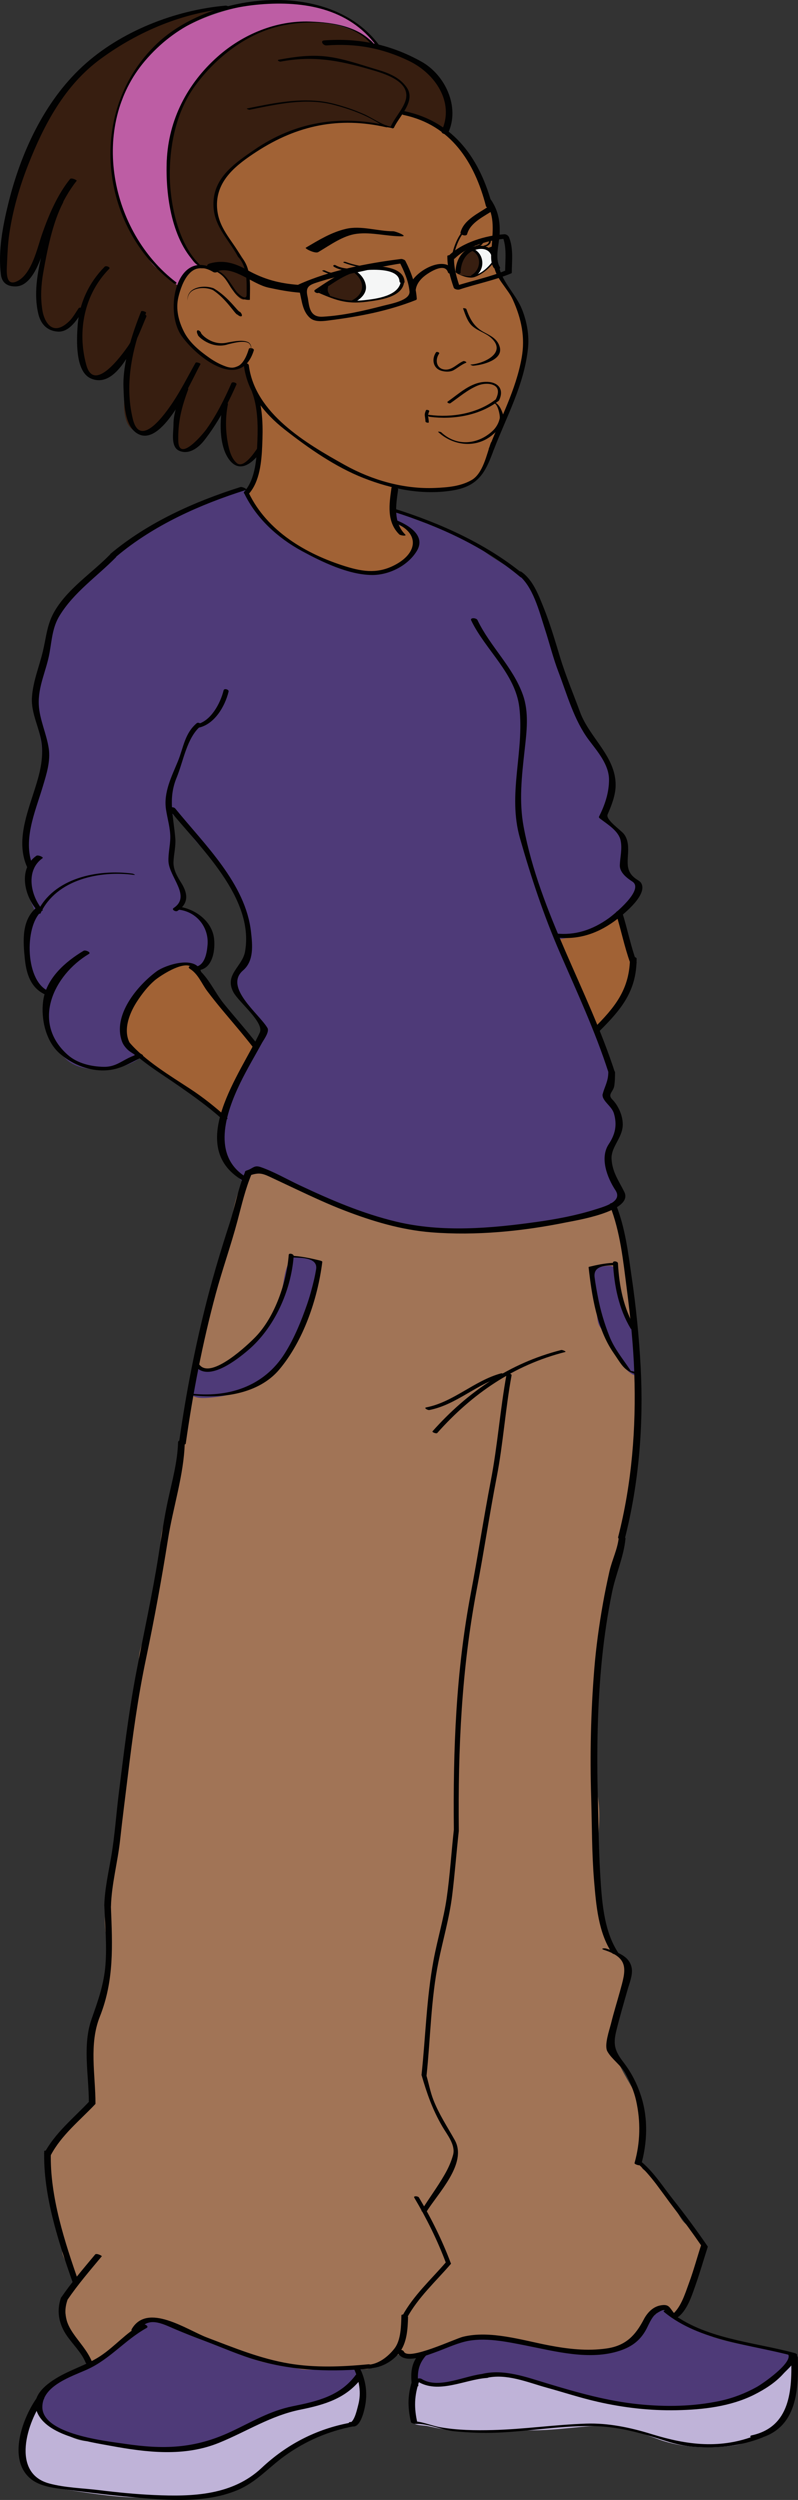 <svg version="1.1" xmlns="http://www.w3.org/2000/svg" xmlns:xlink="http://www.w3.org/1999/xlink" width="51.875" height="162.511" viewBox="0,0,51.875,162.511"><rect x="0" y="0" width="51.875" height="162.511" fill="#333333" stroke="none"/><g transform="translate(-201.55,-115.216)"><g data-paper-data="{&quot;isPaintingLayer&quot;:true}" fill-rule="nonzero" stroke="none" stroke-width="0.95" stroke-linecap="butt" stroke-linejoin="miter" stroke-miterlimit="10" stroke-dasharray="" stroke-dashoffset="0" style="mix-blend-mode: normal"><path d="M228.769,122.945c0.442,0.143 1.216,0.444 1.535,0.768c0.423,0.429 0.896,0.872 1.309,1.329c0.556,0.615 0.747,1.258 1.077,1.994c0.297,0.662 0.845,1.501 0.983,2.204c0.271,1.364 -0.263,2.998 0.444,4.235c0.343,0.6 0.728,0.986 1.035,1.616c0.209,0.431 0.263,0.869 0.424,1.312c0.151,0.411 0.112,0.749 0.117,1.201c0.009,0.874 -0.096,1.594 -0.412,2.4c-0.355,0.904 -0.527,1.703 -1.069,2.535c-0.366,0.563 -0.366,1.298 -0.584,1.929c-0.132,0.377 -0.347,0.734 -0.597,1.024c-0.126,0.143 -0.17,0.448 -0.266,0.624c-0.079,0.147 -0.209,0.139 -0.297,0.257c-0.494,0.672 -1.832,0.717 -2.565,0.78c-0.553,0.048 -1.013,-0.116 -1.571,-0.13c-0.398,-0.011 -0.698,-0.079 -1.049,-0.163c-0.147,0.506 -0.353,1.276 -0.22,1.828c0.137,0.566 0.777,0.752 1.164,1.107c0.289,0.266 0.449,0.422 0.371,0.814c-0.035,0.18 -0.101,0.554 -0.167,0.721c-0.218,0.546 -1.025,0.848 -1.528,1.032c-1.949,0.713 -3.585,-0.292 -5.349,-1.111c-1.627,-0.755 -2.985,-1.935 -3.748,-3.587c-0.199,-0.426 -0.151,-0.395 0.018,-0.841c0.115,-0.3 0.238,-0.626 0.343,-0.946c0.272,-0.833 0.285,-1.569 0.244,-2.43c-0.041,-0.866 0.025,-1.838 -0.343,-2.609c-0.338,-0.702 -0.415,-1.258 -0.637,-2.034c-0.363,0.262 -0.543,0.595 -1.066,0.551c-0.395,-0.033 -0.927,-0.403 -1.246,-0.651c-0.404,-0.316 -0.726,-0.641 -1.098,-1.011c-0.452,-0.453 -0.763,-0.548 -0.851,-1.193c-0.089,-0.636 -0.251,-1.501 -0.079,-2.122c0.097,-0.339 0.218,-0.632 0.291,-0.99c0.094,-0.453 0.231,-0.502 0.683,-0.639c0.683,-0.206 1.458,-0.069 1.978,0.396c0.29,0.257 0.407,0.7 0.678,0.976c0.317,0.324 0.403,0.589 0.959,0.497c-0.023,-0.395 0.122,-0.793 0.05,-1.197c-0.064,-0.35 -0.277,-0.713 -0.386,-1.056c-0.168,-0.52 -0.523,-0.745 -0.807,-1.193c-0.224,-0.353 -0.439,-0.506 -0.617,-0.863c-0.223,-0.444 -0.241,-0.98 -0.396,-1.465c-0.122,-0.375 -0.051,-0.688 0.053,-1.065c0.231,-0.833 0.916,-1.386 1.627,-1.995c0.185,-0.268 0.484,-0.354 0.764,-0.568c1.358,-1.041 2.784,-1.671 4.495,-1.929c1.464,-0.221 3.206,-0.246 4.633,0.291c0.16,-0.283 0.245,-0.954 0.52,-1.006c0.235,-0.045 0.974,0.316 1.192,0.372" fill="#a16235"/><path d="M218.077,183.063c-0.184,0.192 -0.188,0.585 -0.267,0.842c-0.118,0.379 -0.122,0.68 -0.387,1.017c-0.18,0.23 -0.455,0.412 -0.577,0.689c-0.085,0.196 -0.039,0.436 -0.134,0.637c-0.144,0.305 -0.503,0.508 -0.522,0.856c-0.014,0.237 0.16,0.567 -0.208,0.645c-0.218,0.048 -0.366,-0.179 -0.497,-0.32c-0.498,-0.535 -1.468,-1.13 -2.056,-1.581c-0.73,-0.563 -1.067,-0.803 -1.762,-1.308c-0.272,-0.198 -0.53,-0.424 -0.805,-0.614c-0.319,-0.22 -0.653,-0.39 -0.973,-0.603c-0.05,-0.148 -0.187,-0.299 -0.241,-0.465c-0.093,-0.276 -0.064,-0.606 -0.033,-0.894c0.024,-0.252 0.15,-0.344 0.247,-0.567c0.101,-0.22 0.112,-0.473 0.218,-0.699c0.25,-0.536 0.318,-1.03 0.787,-1.459c0.482,-0.439 0.942,-0.78 1.532,-1.065c0.556,-0.268 1.092,-0.444 1.655,-0.107c0.258,0.154 0.459,0.467 0.64,0.705c0.205,0.27 0.409,0.525 0.585,0.813c0.34,0.557 0.771,0.93 1.168,1.453c0.221,0.289 0.485,0.618 0.739,0.878c0.302,0.308 0.701,0.766 0.846,1.166c-0.008,-0.035 -0.032,-0.045 -0.049,-0.062" fill="#a16235"/><path d="M241.799,174.798c-0.015,0.124 0.017,0.239 0.028,0.357c0.04,0.37 0.184,0.588 0.302,0.924c0.05,0.143 0.028,0.329 0.079,0.476c0.056,0.159 0.171,0.271 0.242,0.419c0.264,0.542 0.227,1.164 0.057,1.726c-0.162,0.544 -0.505,1.044 -0.728,1.579c-0.134,0.317 -0.175,0.486 -0.419,0.745c-0.162,0.172 -0.275,0.378 -0.431,0.558c-0.119,0.14 -0.277,0.287 -0.437,0.371c-0.336,0.176 -0.356,-0.01 -0.469,-0.333c-0.188,-0.543 -0.428,-1.154 -0.698,-1.67c-0.341,-0.647 -0.615,-1.325 -0.888,-2.017c-0.13,-0.327 -0.294,-0.656 -0.358,-0.99c-0.046,-0.238 -0.284,-0.569 -0.234,-0.8c0.606,-0.031 1.182,0.025 1.755,-0.191c0.353,-0.133 0.645,-0.33 0.957,-0.529c0.323,-0.205 0.846,-0.635 1.216,-0.685" fill="#a16235"/><path d="M230.476,123.712c-0.531,-0.253 -1.051,-0.561 -1.755,-0.88c-0.396,-0.181 -0.969,-0.434 -1.242,-0.032c-0.162,0.24 -0.317,0.424 -0.42,0.686c-0.566,-0.083 -1.195,-0.202 -1.764,-0.277c-0.615,-0.081 -1.615,-0.078 -2.185,-0.015c-1.681,0.184 -3.01,0.747 -4.49,1.602c-0.658,0.379 -1.206,0.668 -1.714,1.212c-0.436,0.466 -0.929,0.862 -1.2,1.445c-0.481,1.04 0.014,2.279 0.65,3.209c0.648,0.947 1.598,1.821 1.346,3.074c-0.027,0.139 -0.083,0.808 -0.162,0.889c-0.201,0.203 -0.514,-0.114 -0.655,-0.275c-0.33,-0.376 -0.507,-0.906 -0.914,-1.236c-0.193,-0.157 -0.546,-0.386 -0.777,-0.468c-0.278,-0.097 -0.467,0.103 -0.692,-0.037c-0.415,-0.258 -1.083,-1.267 -1.246,-1.675c-0.248,-0.614 -0.312,-1.155 -0.473,-1.805c-0.151,-0.611 -0.274,-1.177 -0.343,-1.821c-0.074,-0.712 -0.097,-1.254 0,-1.995c0.043,-0.319 0.107,-0.821 0.185,-1.133c0.084,-0.332 0.155,-0.602 0.256,-0.914c0.218,-0.674 0.568,-1.498 0.969,-2.076c0.365,-0.525 0.83,-1.16 1.272,-1.61c0.274,-0.28 0.505,-0.454 0.813,-0.693c0.246,-0.192 0.54,-0.397 0.791,-0.581c0.497,-0.366 1.056,-0.774 1.718,-1.021c1.456,-0.541 2.947,-0.754 4.49,-0.523c0.622,0.093 1.276,0.298 1.868,0.57c0.333,0.151 0.508,0.333 0.771,0.565c0.315,0.278 0.662,0.255 1.007,0.471c-0.018,-0.02 0.271,0.107 0.255,0.085c-0.016,-0.014 0.7,0.018 0.218,0.081c0.662,0.06 0.854,0.3 1.414,0.618c0.588,0.335 1.142,0.714 1.538,1.284c0.325,0.466 0.409,0.99 0.576,1.525c0.097,0.316 0.113,0.477 0.085,0.817c-0.016,0.176 0.006,0.333 -0.046,0.506c-0.036,0.12 -0.237,0.391 -0.109,0.312M216.226,115.819c-0.817,0.301 -1.667,0.609 -2.439,1.043c-0.796,0.446 -1.799,1.063 -2.409,1.751c-0.973,1.098 -1.495,2.036 -2.033,3.382c-0.307,0.767 -0.544,1.446 -0.544,2.292c0,0.717 0.053,1.381 0.124,2.088c0.143,1.463 0.528,2.717 1.285,4.003c0.178,0.301 0.291,0.734 0.486,1.023c0.267,0.397 0.61,0.642 0.929,1.008c0.462,0.531 1.544,0.912 1.475,1.598c-0.071,0.68 -0.13,1.423 -0.013,2.086c0.052,0.292 0.18,0.639 0.332,0.887c0.137,0.223 0.538,0.461 0.486,0.699c0.552,0.473 1.045,0.841 1.66,1.197c0.755,0.438 1.191,0.333 1.982,-0.144c-0.11,0.829 0.516,1.991 0.676,2.744c0.147,0.691 0.33,1.553 0.223,2.275c-0.094,0.637 -0.399,1.526 -1.102,1.718c-1.266,0.347 -1.043,-2.725 -1.213,-3.616c-0.429,0.406 -0.809,0.874 -1.16,1.362c-0.365,0.51 -0.825,1.309 -1.594,1.261c-0.65,-0.039 -0.412,-0.614 -0.489,-1.126c-0.107,-0.718 0.009,-1.362 0.287,-2.031c-0.329,0.301 -0.664,0.619 -0.957,0.947c-0.241,0.268 -0.249,0.584 -0.497,0.835c-0.599,0.602 -1.646,0.278 -1.929,-0.459c-0.274,-0.709 -0.162,-1.521 -0.097,-2.211c0.073,-0.78 0.309,-1.608 0.101,-2.363c-0.277,0.159 -0.486,0.721 -0.684,0.979c-0.216,0.283 -0.318,0.32 -0.647,0.499c-0.571,0.311 -0.75,0.467 -1.225,0.069c-0.802,-0.672 -0.791,-3.308 -0.313,-4.261c-0.234,0.449 -1.01,1.156 -1.513,1.238c-0.624,0.103 -1.162,-0.55 -1.327,-1.084c-0.193,-0.627 -0.014,-1.282 0.078,-1.888c0.095,-0.632 0,-1.3 0.06,-1.945c-0.533,0.474 -1.016,2.578 -2.105,2.007c-0.525,-0.275 -0.461,-1.195 -0.353,-1.681c0.14,-0.641 0.176,-1.048 0.153,-1.697c-0.08,-2.092 1.062,-3.872 1.995,-5.723c0.703,-1.396 1.399,-3.024 2.419,-4.222c0.529,-0.624 1.326,-1.07 1.962,-1.587c0.728,-0.597 1.47,-1.064 2.331,-1.458c0.876,-0.399 1.82,-0.788 2.754,-1.024c0.473,-0.12 1.097,-0.352 1.573,-0.439c0.404,-0.076 0.874,0.115 1.231,-0.028" fill="#371e10"/><path d="M224.606,269.144c0.192,0.002 0.37,-0.048 0.421,0.151c0.069,0.263 -0.318,0.485 -0.475,0.61c-0.213,0.17 -0.297,0.401 -0.49,0.588c-0.629,0.617 -1.392,0.797 -2.252,0.964c-1.056,0.203 -2.073,0.435 -3.045,0.889c-0.752,0.353 -1.474,0.763 -2.231,1.11c-0.792,0.36 -1.726,0.663 -2.582,0.813c-1.064,0.187 -2.032,0.108 -3.095,0.036c-1.081,-0.071 -2.462,-0.203 -3.533,-0.394c-0.941,-0.17 -1.059,-0.424 -1.762,-0.75c-0.589,-0.272 -1.421,-0.585 -1.457,-1.338c-0.014,-0.242 -0.023,-0.208 0.002,-0.441c0.035,-0.302 0.38,-0.756 0.627,-0.99c0.25,-0.236 0.639,-0.296 0.933,-0.459c0.217,-0.116 0.408,-0.233 0.647,-0.358c0.691,-0.363 1.474,-0.514 2.027,-1.074c0.498,-0.506 0.813,-1.069 1.367,-1.493c0.281,-0.212 0.619,-0.294 0.906,-0.487c0.264,-0.176 0.373,-0.373 0.701,-0.415c0.609,-0.081 1.152,0.117 1.718,0.302c0.693,0.227 1.411,0.468 2.073,0.755c0.732,0.318 1.435,0.7 2.197,0.928c0.815,0.241 1.609,0.515 2.417,0.759c1.645,0.49 3.33,0.02 5,0.263c-0.029,0.002 -0.056,0.002 -0.084,0.002" fill="#4e3a78"/><path d="M244.689,265.226c0.175,0.151 0.115,0.266 0.327,0.363c0.31,0.142 0.51,0.427 0.83,0.552c0.637,0.244 1.209,0.675 1.854,0.92c1.454,0.554 3.468,0.766 4.746,1.069c0.551,0.13 0.908,0.642 -0.444,1.536c-0.416,0.273 -0.581,0.527 -0.999,0.824c-0.498,0.354 -1.131,0.503 -1.693,0.746c-0.483,0.205 -1.25,0.193 -1.743,0.357c-0.678,0.221 -1.409,0.127 -2.117,0.16c-0.771,0.038 -1.693,0.044 -2.469,-0.086c-0.594,-0.101 -1.324,-0.217 -1.929,-0.285c-0.57,-0.062 -0.635,-0.161 -1.209,-0.246c-0.282,-0.041 -0.655,-0.205 -0.931,-0.288c-0.337,-0.104 -0.745,-0.151 -1.048,-0.302c-0.251,-0.123 -0.624,-0.18 -0.884,-0.255c-0.662,-0.192 -1.587,-0.419 -2.271,-0.533c-1.358,-0.227 -2.089,0.023 -3.174,0.349c-2.082,0.622 -2.715,-0.213 -3.004,-0.254c0,-0.162 0.251,-1.269 0.373,-1.383c0.188,-0.174 1.665,-0.628 1.863,-0.788c0.338,-0.274 1.299,-0.475 1.74,-0.552c0.376,-0.063 1.173,0.131 1.549,0.166c0.444,0.042 1.18,0.121 1.617,0.196c1.156,0.196 2.661,0.396 3.808,0.606c1.035,0.188 1.424,0.047 2.774,-0.299c0.445,-0.111 0.64,-0.825 0.858,-1.232c0.108,-0.201 0.363,-0.558 0.506,-0.754c0.101,-0.14 0.42,-0.021 0.542,-0.132c0.082,-0.071 -0.005,-0.165 0.082,-0.071" fill="#4e3a78"/><path d="M224.905,269.789c-0.033,0.245 0.111,0.508 0.193,0.73c0.105,0.287 0.033,0.485 0.005,0.775c-0.011,0.128 0.022,0.269 -0.003,0.395c-0.03,0.151 -0.135,0.28 -0.195,0.419c-0.101,0.236 -0.168,0.432 -0.354,0.621c-0.254,0.258 -0.767,0.349 -1.134,0.449c-0.825,0.226 -1.513,0.541 -2.274,0.903c-1.074,0.511 -1.895,1.312 -2.875,1.952c-0.19,0.125 -0.329,0.294 -0.525,0.412c-0.19,0.113 -0.409,0.191 -0.602,0.296c-0.496,0.271 -1.049,0.42 -1.594,0.587c-0.589,0.181 -1.129,0.317 -1.747,0.338c-0.944,0.033 -1.886,-0.093 -2.826,-0.088c-1.646,0.005 -3.282,-0.234 -4.888,-0.489c-0.451,-0.071 -0.906,-0.155 -1.357,-0.263c-0.424,-0.104 -0.639,-0.257 -0.924,-0.577c-0.581,-0.651 -0.854,-1.343 -0.8,-2.251c0.023,-0.406 0.265,-0.744 0.383,-1.112c0.102,-0.323 0.269,-0.912 0.563,-1.101c0.085,0.13 0.054,0.274 0.165,0.412c0.095,0.118 0.219,0.185 0.3,0.317c0.094,0.163 0.081,0.233 0.249,0.351c0.126,0.086 0.261,0.147 0.396,0.209c0.62,0.295 1.156,0.662 1.859,0.797c0.519,0.097 1.079,0.011 1.576,0.145c0.614,0.163 1.203,0.261 1.832,0.338c1.445,0.171 2.936,0.173 4.336,-0.274c1.111,-0.355 2.314,-0.477 3.271,-1.189c0.536,-0.398 1.06,-0.718 1.726,-0.868c0.355,-0.081 0.705,-0.167 1.058,-0.254c0.234,-0.058 0.941,-0.089 1.03,-0.277c0.673,-0.195 1.472,-0.378 2.049,-0.789c0.182,-0.13 0.322,-0.33 0.487,-0.483c0.185,-0.171 0.385,-0.286 0.597,-0.403" fill="#bfb3d8"/><path d="M253.121,268.475c0.383,-0.062 0.009,0.752 -0.017,0.923c-0.056,0.381 -0.05,0.772 -0.05,1.164c0,0.456 -0.084,0.797 -0.242,1.225c-0.143,0.386 -0.453,0.614 -0.637,0.967c-0.2,0.384 -0.52,0.626 -0.945,0.788c-0.642,0.244 -1.32,0.553 -2.003,0.647c-1.55,0.217 -3.344,0.149 -4.823,-0.386c-0.865,-0.313 -1.856,-0.683 -2.767,-0.822c-0.725,-0.112 -1.527,-0.069 -2.25,-0.005c-1.047,0.094 -2.102,0.225 -3.157,0.225c-1.061,0 -2.132,0.023 -3.188,0.107c-0.908,0.07 -1.784,-0.042 -2.679,-0.184c-0.354,-0.054 -0.689,-0.127 -1.036,-0.201c-0.167,-0.035 -0.692,-0.035 -0.832,-0.156c-0.143,-0.126 -0.048,-0.371 -0.071,-0.542c-0.04,-0.265 -0.049,-0.482 -0.048,-0.759c0.004,-0.422 0.035,-0.904 0.22,-1.284c0.171,-0.353 0.756,0.012 1.058,0.084c0.56,0.134 1.183,-0.118 1.718,-0.259c1.02,-0.269 2.235,-0.634 3.285,-0.37c0.87,0.218 1.725,0.585 2.611,0.793c0.44,0.105 0.884,0.184 1.306,0.33c0.37,0.126 0.923,0.184 1.23,0.429c0.102,-0.04 0.431,0.066 0.591,0.093c0.189,0.035 0.377,0.045 0.57,0.068c1.038,0.124 2.043,0.329 3.082,0.428c0.92,0.085 2.071,0.122 2.97,-0.069c0.738,-0.157 1.515,-0.19 2.231,-0.398c0.573,-0.167 1.156,-0.516 1.685,-0.793c0.415,-0.218 0.856,-0.5 1.221,-0.805c0.184,-0.151 0.3,-0.341 0.453,-0.523c0.122,-0.151 0.473,-0.662 0.607,-0.676" fill="#bfb3d8"/><path d="M241.538,193.903c0.112,1.036 0.443,1.949 0.678,3.045c0.234,1.092 0.474,2.145 0.593,3.256c0.184,1.714 0.393,3.674 0.304,5.41c-0.101,1.971 -0.151,3.927 -0.368,5.881c-0.22,1.979 -0.85,3.896 -1.219,5.868c-0.431,2.287 -0.924,4.533 -1.289,6.828c-0.163,1.019 -0.269,2.046 -0.381,3.07c-0.104,0.944 -0.135,1.78 -0.525,2.68c-0.569,1.31 -1.75,1.887 -2.89,2.614c-0.874,0.555 -1.685,1.307 -2.526,1.929c-1.338,0.99 -2.821,1.592 -4.408,2.097c-1.796,0.574 -3.691,0.85 -5.522,1.285c-1.891,0.453 -3.762,0.771 -5.695,0.988c-2.057,0.226 -4.105,0.584 -6.181,0.579c-0.741,-0.002 -1.424,-0.239 -2.071,-0.294c-0.035,-0.842 -0.005,-1.752 -0.006,-2.564c0.036,-0.409 -0.094,-0.791 -0.155,-1.188c-0.124,-0.786 -0.588,-1.252 -0.588,-2.175c0,-0.884 0.377,-1.878 0.377,-2.793c0,-0.407 0,-0.896 0,-1.343c0,0.006 0,0.014 0,0.017c0,-1.275 0.519,-2.601 0.818,-3.842c0.209,-0.855 -0.047,-1.911 0.182,-2.782c0.208,-0.805 0.599,-1.497 0.733,-2.309c0.145,-0.889 0.564,-2.993 0.564,-3.893c0,-1.996 0.335,-1.842 0.837,-3.935c0.238,-0.978 0.329,-2.008 0.428,-2.991c0.087,-0.896 0.271,-1.771 0.389,-2.678c0.058,-0.434 0.218,-0.893 0.37,-1.312c0.168,-0.467 0.198,-0.851 0.314,-1.313c0.105,-0.429 0.304,-0.742 0.345,-1.208c0.041,-0.464 0.124,-0.823 0.261,-1.258c0.308,-0.986 0.571,-1.945 0.799,-2.943c0.226,-0.99 0.17,-2.266 0.579,-3.187c0.473,-1.065 0.398,-2.284 1.065,-3.32c0.523,-0.812 1.015,-1.055 1.78,-0.531c0.275,-0.082 1.528,0.72 1.873,0.877c0.642,0.292 0.912,0.508 1.503,0.699c1.424,0.461 3.526,1.541 4.97,1.739c0.002,0.004 -0.085,-0.052 -0.093,-0.058c0.368,0.055 2.391,0.358 2.784,0.358c1.944,0 2.673,0.153 4.661,-0.104c1.343,-0.174 2.615,-0.362 3.918,-0.659c0.516,-0.116 2.255,-0.982 2.639,-0.59M208.804,236.909c0.051,-0.234 0.439,-1.261 0.221,-1.327c0.297,-0.358 0.061,-0.594 0.118,-1.076c0.153,-1.307 4.283,-0.137 5.742,-0.634c2.056,-0.697 4.223,-0.937 6.357,-1.282c2.205,-0.357 4.401,-0.785 6.566,-1.348c2.477,-0.643 5.005,-1.387 7.232,-2.68c1.424,-0.829 2.607,-1.944 3.912,-2.936c0.274,-0.207 0.99,-1.061 1.403,-0.784c0.248,0.167 -0.04,1.77 -0.044,1.929c-0.066,1.887 -0.129,3.604 0.134,5.461c0.265,1.87 -0.374,3.801 -0.043,5.672c0.077,0.444 -0.205,1.049 0.039,1.417c0.317,0.477 0.337,0.751 0.308,1.338c-0.02,0.389 0.316,0.52 0.338,0.868c0.027,0.453 0.453,0.682 0.799,0.93c0.485,0.349 0.532,0.416 0.562,1.011c0.023,0.482 -0.376,1.098 -0.494,1.588c-0.161,0.668 -0.6,1.328 -0.64,2.028c-0.024,0.461 0.015,0.918 0.124,1.359c0.237,0.953 1.026,2.156 1.495,2.993c0.587,1.048 0.44,1.769 0.362,2.906c-0.022,0.325 -0.133,0.668 -0.157,0.995c-0.017,0.201 0.102,0.521 0.099,0.64c-0.01,0.365 0.599,0.396 0.816,0.891c0.248,0.569 0.9,1.27 1.131,1.561c0.54,0.688 0.623,1.255 1.208,1.526c0.58,1.228 0.67,0.343 0.911,1.45c0.102,0.467 -0.081,0.395 -0.298,0.812c-0.207,0.386 -0.118,1.123 -0.387,1.469c-0.216,0.279 -0.882,1.841 -0.99,2.197c-0.131,0.437 -0.759,-1.069 -1.51,-0.378c-0.315,0.29 -0.211,0.469 -0.49,0.793c-0.305,0.353 -0.431,0.808 -0.805,1.077c-0.331,0.237 -0.399,0.341 -0.808,0.474c-0.401,0.13 -1.304,0.379 -1.691,0.343c-1.085,-0.104 -1.848,-0.292 -2.929,-0.343c-1.442,-0.069 -2.896,-0.738 -4.376,-0.668c-0.723,0.033 -0.962,0.008 -1.524,0.251c-0.46,0.193 -1.889,0.464 -2.26,0.791c-0.322,0.288 -0.72,-0.081 -1.098,0.137c-0.182,0.104 -0.449,-0.3 -0.596,-0.148c-0.05,0.052 -0.602,0.338 -0.593,0.333c-0.478,0.262 -0.589,0.329 -1.106,0.485c-0.387,0.118 -0.21,0.209 -0.596,0.184c-0.422,-0.024 -0.684,-0.033 -1.12,-0.101c-0.995,-0.156 -2.153,0.319 -3.147,0.087c-1.403,-0.326 -2.579,-0.3 -3.551,-0.945c-0.511,-0.337 -1.846,-0.659 -2.408,-0.889c-0.722,-0.294 -1.734,-0.67 -2.455,-0.964c-1.036,-0.419 -1.589,-0.469 -2.127,0.118c-0.554,0.604 -0.48,0.863 -1.439,1.39c-0.692,0.383 -0.673,0.954 -1.381,0.986c-0.511,0.527 -0.328,-0.354 -0.982,-1.197c-0.807,-1.041 -1.332,-3.183 -0.201,-4.021c0.061,-0.713 -1.189,-1.941 -0.748,-2.366c0.374,-0.358 -0.899,-0.999 -0.279,-1.013c-0.496,-1.066 -1.203,-4.042 -0.817,-4.782c0.642,-1.228 0.851,-1.408 2.139,-2.721c0.769,-0.787 0.854,-0.419 0.854,-1.609c0,-1.003 -0.106,-1.95 -0.106,-2.939c0,-0.98 0.118,-1.919 0.639,-2.744c0.511,-0.817 0.444,-1.835 0.489,-2.792c0.053,-1.169 -0.573,-2.731 0,-3.74c0.229,-0.407 0.214,-0.894 0,-1.284" fill="#a17456"/><path d="M220.522,196.946c0.49,0 0.916,-0.016 1.343,0.173c0.648,0.287 0.452,0.36 0.288,0.874c-0.286,0.907 -0.19,1.804 -0.584,2.688c-0.68,1.524 -1.354,3.194 -2.855,4.141c-1.019,0.644 -1.95,1.085 -3.153,1.214c-0.52,0.056 -1.464,0.184 -1.632,-0.279c-0.157,-0.432 0.238,-1.411 0.525,-1.696c1.396,0.717 3.194,-1.033 4.072,-2.109c0.535,-0.655 0.744,-1.424 1.104,-2.145c0.383,-0.767 0.302,-1.553 0.609,-2.332c0.089,-0.226 0.118,-0.448 0.398,-0.464" fill="#4e3a78"/><path d="M242.88,201.398c0.107,0.503 0.043,1.088 0.043,1.61c0,0.3 -0.026,0.616 0,0.915c0.023,0.236 0.129,0.494 0.081,0.733c-0.777,-0.017 -1.449,-1.472 -1.724,-2.083c-0.188,-0.419 -0.365,-0.65 -0.654,-1.001c-0.291,-0.35 -0.226,-0.741 -0.315,-1.173c-0.134,-0.652 -0.082,-1.375 -0.183,-2.044c-0.072,-0.471 -0.125,-0.648 0.41,-0.773c0.288,-0.068 0.845,-0.157 0.992,0.076c0.12,0.195 0.011,0.804 0.074,1.047c0.082,0.32 0.18,0.663 0.305,0.958c0.148,0.349 0.237,0.467 0.272,0.868c0.02,0.239 0.357,1.235 0.609,0.914" fill="#4e3a78"/><path d="M203.799,174.713c0.043,-0.384 -0.206,-0.741 -0.333,-1.102c-0.18,-0.499 -0.15,-0.877 -0.097,-1.395c0.052,-0.533 -0.062,-0.764 -0.158,-1.227c-0.182,-0.884 0.063,-1.897 0.2,-2.734c0.139,-0.845 0.394,-1.618 0.642,-2.443c0.277,-0.927 0.289,-1.722 0.115,-2.675c-0.175,-0.956 -0.56,-1.677 -0.407,-2.694c0.136,-0.913 0.39,-1.804 0.655,-2.678c0.274,-0.912 0.469,-1.672 0.973,-2.508c0.5,-0.826 1.153,-1.448 1.828,-2.123c1.402,-1.396 2.782,-3.014 4.643,-3.838c1.794,-0.795 3.609,-2.292 5.66,-2.22c0.184,0.275 0.282,0.804 0.448,1.094c0.228,0.397 0.716,0.702 0.99,1.052c0.621,0.788 0.922,0.913 1.586,1.314c0.775,0.468 1.744,0.913 2.559,1.291c0.931,0.432 2.092,0.908 3.142,0.692c0.693,-0.143 2.023,-0.881 2.304,-1.606c0.32,-0.829 -0.709,-1.549 -1.403,-1.639c-0.291,-1.391 0.988,-0.457 1.323,-0.335c0.701,0.258 1.533,0.549 2.147,0.77c1.054,0.38 1.721,0.839 2.591,1.486c0.736,0.544 1.622,0.948 2.299,1.561c0.718,0.647 0.999,1.377 1.285,2.218c0.346,1.015 0.67,1.948 0.937,2.957c0.556,2.101 1.242,4.056 2.569,5.811c0.605,0.799 1.007,1.462 1.013,2.449c0.01,1.06 -1.073,1.9 -0.039,2.745c0.353,0.291 0.701,0.502 0.792,0.99c0.087,0.46 -0.006,0.796 -0.03,1.23c-0.023,0.477 0.251,1.114 0.643,1.344c0.54,0.317 0.73,-0.025 0.349,0.651c-0.507,0.895 -1.431,1.812 -2.302,2.322c-0.785,0.46 -1.998,0.684 -2.887,0.808c0.061,0.565 0.419,1.082 0.627,1.627c0.221,0.57 0.521,1.017 0.636,1.592c3.395,6.443 1.893,6.99 1.85,6.963l0.924,1.517c-0.329,0.902 -1.317,2.707 0.05,5.003c0.556,0.934 -6.464,2.089 -7.276,2.082c-1.486,-0.011 -1.927,0.149 -3.421,0.149c-0.855,0 -3.422,-0.298 -4.199,-0.509c-1.452,-0.395 -4.772,-1.849 -5.58,-2.032c-1.493,-0.339 -2.838,-2.423 -4.161,-0.738c-0.183,0.233 -1.416,-2.42 -1.335,-2.909c0.117,-0.691 1.164,-4.198 2.191,-5.352c0.236,-0.365 0.495,-0.754 0.444,-1.177c-0.088,-0.717 -0.667,-1.659 -1.191,-2.136c-0.777,-0.706 -0.618,-1.402 -0.151,-2.188c0.952,-1.597 0.14,-3.72 -0.653,-5.171c-0.518,-0.945 -1.099,-1.964 -1.901,-2.681c-0.713,-0.638 -1.288,-1.773 -2.085,-2.275c-0.033,0.848 0.079,2.004 0.079,2.888c0,0.51 0.028,0.796 0.264,1.23c0.161,0.296 0.51,1.119 0.548,1.45c0.043,0.382 -0.485,0.386 -0.368,0.628c0.052,0.108 0.772,0.201 0.917,0.291c0.879,0.547 1.61,1.14 1.252,2.317c-0.104,0.345 -0.383,0.875 -0.659,1.115c-0.453,0.392 -0.607,0.003 -1.114,-0.059c-0.934,-0.114 -2.035,0.686 -2.499,1.396c-0.503,0.771 -1.356,1.519 -1.409,2.457c-0.047,0.83 0.343,1.768 1.011,2.232c-0.284,0.254 -0.819,0.468 -1.2,0.575c-0.553,0.155 -1.27,0.219 -1.801,0.167c-1.202,-0.118 -1.751,-0.439 -2.433,-1.454c-0.356,-0.529 -0.613,-0.833 -0.655,-1.464c-0.03,-0.46 0,-0.933 0,-1.395c0,-0.727 -0.011,-0.61 -0.498,-0.961c-0.406,-0.293 -0.425,-0.602 -0.572,-1.046c-0.266,-0.808 -0.415,-1.714 -0.143,-2.566c0.114,-0.359 0.437,-0.776 0.474,-1.132z" fill="#4e3a78"/><path d="M225.465,117.508c0.145,0.096 0.728,0.697 0.632,0.818c-0.209,-0.117 -0.289,-0.42 -0.53,-0.531c-0.157,-0.07 -0.149,-0.035 -0.294,-0.136c-0.287,-0.202 -0.459,-0.397 -0.775,-0.523c-0.508,-0.204 -1.068,-0.333 -1.587,-0.409c-0.643,-0.095 -1.426,-0.123 -2.04,-0.048c-1.342,0.162 -2.681,0.607 -3.918,1.399c-0.633,0.406 -1.169,0.836 -1.691,1.358c-0.54,0.541 -1.042,1.229 -1.436,1.855c-0.341,0.542 -0.642,1.342 -0.893,1.833c-0.159,0.308 -0.139,0.561 -0.234,0.881c-0.102,0.343 -0.152,0.638 -0.221,0.995c-0.275,1.437 0.135,2.772 0.332,4.197c0.052,0.386 0.066,0.866 0.314,1.187c0.111,0.144 0.111,0.378 0.186,0.545c0.074,0.167 0.291,0.272 0.358,0.451c0.114,0.308 0.359,0.779 0.615,0.99c0.239,0.201 0.04,-0.108 0.213,0.234c-0.315,0.093 -0.642,0.175 -0.879,0.437c-0.14,0.159 -0.206,0.697 -0.424,0.745c-0.149,0.032 -0.366,-0.296 -0.497,-0.395c-0.284,-0.213 -0.54,-0.458 -0.855,-0.665c-0.477,-0.315 -0.812,-0.97 -1.119,-1.458c-0.345,-0.547 -0.666,-1.14 -0.937,-1.73c-0.273,-0.593 -0.396,-1.231 -0.616,-1.851c-0.228,-0.646 -0.2,-1.096 -0.288,-1.772c-0.081,-0.597 -0.179,-1.13 -0.017,-1.731c0.156,-0.572 0.143,-1.151 0.317,-1.731c0.097,-0.319 0.269,-0.605 0.367,-0.929c0.101,-0.339 0.06,-0.37 0.275,-0.686c0.368,-0.543 0.554,-1.151 1.005,-1.662c0.275,-0.312 0.541,-0.604 0.878,-0.858c0.271,-0.205 0.511,-0.418 0.757,-0.642c0.448,-0.405 1.041,-0.688 1.604,-0.961c1.244,-0.606 2.549,-0.966 3.874,-1.213c0.846,-0.158 1.932,-0.226 2.789,-0.133c0.348,0.039 0.633,0.106 0.99,0.151c0.364,0.047 0.886,0.139 1.222,0.301c0.678,0.329 1.378,0.585 1.982,1.115c0.436,0.384 0.973,0.73 1.143,1.355" fill="#bd5da4"/><path d="M224.715,132.97c0.512,0.064 0.68,1.491 0.185,1.759c-0.404,0.22 -0.949,0.069 -1.469,-0.068c-1.692,-0.447 0.378,-1.692 1.11,-1.819M231.829,131.807c-0.291,0.025 -0.573,0.866 -0.502,1.164c0.547,0.232 1.117,0.568 1.399,-0.139c0.118,-0.3 0.081,-0.94 -0.152,-1.123c-0.283,-0.221 -0.173,-0.287 -0.585,-0.248" fill="#371e10"/><path d="M232.474,131.282c0.49,-0.213 1.307,0.31 1.168,0.866c-0.099,0.399 -0.766,0.759 -1.145,0.956c0.035,-0.158 0.264,-0.292 0.32,-0.469c0.053,-0.167 -0.017,-0.335 -0.047,-0.487c-0.036,-0.184 -0.063,-0.304 -0.198,-0.438c-0.091,-0.089 -0.323,-0.188 -0.284,-0.33c0.089,-0.036 0.201,-0.068 0.279,-0.097M224.542,132.842c0.263,-0.209 0.754,-0.212 1.071,-0.225c0.34,-0.015 0.654,0.055 0.978,0.089c0.535,0.058 1.389,0.418 1.048,1.128c-0.261,0.543 -0.845,0.685 -1.386,0.792c-0.54,0.11 -1.087,0.293 -1.634,0.204c-0.064,-0.211 0.267,-0.318 0.387,-0.453c0.142,-0.156 0.217,-0.384 0.193,-0.597c-0.018,-0.163 -0.119,-0.458 -0.213,-0.597c-0.094,-0.142 -0.315,-0.205 -0.409,-0.342" fill="#f5f6f6"/><path d="M225.08,269.768c-0.985,1.345 -2.416,1.768 -3.985,2.085c-1.939,0.387 -3.488,1.417 -5.3,2.156c-2.268,0.926 -4.698,0.631 -7.047,0.2c-1.414,-0.261 -4.434,-0.683 -4.864,-2.429c-0.274,-1.107 1.197,-1.939 1.979,-2.32c0.744,-0.361 1.519,-0.63 2.213,-1.09c0.961,-0.637 1.642,-1.491 2.669,-2.057c0.147,-0.082 0.535,0.121 0.337,0.233c-1.399,0.774 -2.38,2.024 -3.85,2.693c-1.027,0.465 -2.949,1.061 -2.929,2.467c0.027,1.757 4.142,2.191 5.323,2.366c2.523,0.376 4.542,0.337 6.925,-0.777c1.381,-0.643 2.52,-1.354 4.025,-1.66c1.594,-0.321 3.092,-0.661 4.11,-2.049c0.102,-0.136 0.516,0.02 0.396,0.184zM224.55,272.938c-1.653,0.313 -3.147,0.955 -4.511,1.941c-1.052,0.761 -1.813,1.683 -3.036,2.203c-2.236,0.949 -5.018,0.632 -7.366,0.414c-1.372,-0.13 -2.743,-0.31 -4.11,-0.485c-0.637,-0.082 -1.4,-0.209 -1.926,-0.614c-1.633,-1.258 -0.571,-4.074 0.409,-5.399c0.081,-0.114 0.497,0.033 0.401,0.163c-1.106,1.492 -2.169,4.827 0.349,5.498c1.031,0.277 2.164,0.3 3.223,0.429c1.199,0.148 2.396,0.266 3.603,0.32c2.477,0.112 5.069,0.027 6.975,-1.766c1.623,-1.523 3.531,-2.515 5.723,-2.929c0.126,-0.023 0.506,0.177 0.266,0.223zM224.646,272.759c0.013,0.017 0.023,0.036 0.036,0.048c-0.124,-0.031 -0.249,-0.066 -0.371,-0.099c0.3,-0.124 0.456,-0.898 0.528,-1.165c0.209,-0.789 0.063,-1.584 -0.266,-2.313c-0.089,-0.2 0.343,-0.157 0.404,-0.017c0.33,0.736 0.459,1.458 0.332,2.259c-0.056,0.362 -0.256,1.29 -0.659,1.458c-0.118,0.052 -0.297,0.013 -0.371,-0.097c-0.013,-0.015 -0.025,-0.036 -0.038,-0.053c-0.118,-0.174 0.32,-0.144 0.404,-0.02z" fill="#010101"/><path d="M253.414,268.458c0.069,2.291 -0.106,4.749 -2.743,5.321c-0.151,0.033 -0.511,-0.198 -0.258,-0.251c2.533,-0.551 2.634,-2.963 2.569,-5.116c-0.006,-0.195 0.428,-0.11 0.432,0.047zM228.809,269.983c-0.333,0.98 -0.353,1.743 -0.122,2.752c-0.117,-0.04 -0.234,-0.081 -0.353,-0.121c0.588,-0.022 1.224,0.275 1.804,0.379c1.137,0.206 2.301,0.218 3.453,0.19c2.026,-0.052 4.036,-0.352 6.062,-0.419c1.449,-0.047 2.884,0.257 4.262,0.684c2.329,0.721 4.502,0.987 6.822,0.064c0.118,-0.047 0.435,0.132 0.407,0.144c-1.423,0.565 -2.925,0.734 -4.447,0.619c-0.61,-0.045 -1.231,-0.184 -1.815,-0.368c-1.503,-0.482 -2.943,-0.915 -4.535,-0.974c-2.151,-0.077 -4.324,0.333 -6.473,0.419c-0.934,0.039 -1.866,0 -2.796,-0.09c-0.782,-0.078 -1.702,-0.506 -2.462,-0.478c-0.068,0.003 -0.333,-0.033 -0.353,-0.122c-0.229,-0.998 -0.22,-1.81 0.114,-2.79c0.031,-0.094 0.455,0.036 0.43,0.112zM232.888,269.534c1.428,-0.34 2.902,0.217 4.257,0.625c1.946,0.589 3.893,1.139 5.923,1.346c1.759,0.179 3.546,0.151 5.277,-0.216c0.85,-0.181 1.661,-0.494 2.417,-0.917c0.352,-0.196 2.302,-1.54 2.032,-2.098c-0.101,-0.211 0.335,-0.184 0.407,-0.031c0.227,0.473 -0.448,0.963 -0.733,1.285c-0.519,0.577 -1.191,1.002 -1.878,1.35c-1.543,0.78 -3.356,0.982 -5.061,1.016c-1.72,0.035 -3.449,-0.165 -5.123,-0.548c-1.123,-0.254 -2.222,-0.618 -3.332,-0.924c-1.259,-0.35 -2.606,-0.936 -3.932,-0.621c-0.164,0.038 -0.51,-0.207 -0.254,-0.267zM233.202,269.796c-1.426,0.096 -3.161,1.074 -4.513,0.221c-0.247,-0.154 0.122,-0.25 0.275,-0.154c1.11,0.698 2.875,-0.259 4.077,-0.34c0.183,-0.012 0.453,0.253 0.16,0.272zM253.152,268.378c-2.778,-0.755 -6.104,-0.97 -8.416,-2.855c-0.188,-0.153 0.243,-0.145 0.344,-0.061c2.204,1.795 5.47,1.993 8.126,2.715c0.257,0.071 0.203,0.272 -0.054,0.201zM229.232,268.35c-0.522,0.593 -0.565,1.173 -0.487,1.929c0.016,0.156 -0.417,0.068 -0.429,-0.058c-0.081,-0.792 -0.03,-1.41 0.516,-2.03c0.087,-0.102 0.498,0.05 0.4,0.159z" fill="#010101"/><path d="M220.45,196.843c0.651,0.03 1.267,0.159 1.901,0.315c0.028,0.007 0.157,0.039 0.151,0.086c-0.299,2.403 -1.224,5.132 -2.802,7.006c-1.35,1.6 -3.773,1.908 -5.72,1.658c-0.077,-0.011 -0.354,-0.145 -0.146,-0.117c2.516,0.319 4.881,-0.424 6.249,-2.632c0.609,-0.978 1.048,-2.061 1.426,-3.145c0.187,-0.54 0.333,-1.092 0.465,-1.647c0.046,-0.207 0.088,-0.413 0.122,-0.621c0.143,-0.777 -0.928,-0.761 -1.434,-0.784c-0.061,-0.004 -0.365,-0.129 -0.213,-0.121zM220.642,196.872c-0.172,2.251 -1.247,4.661 -2.984,6.132c-0.668,0.565 -2.574,2.098 -3.41,1.01c-0.124,-0.162 0.184,-0.193 0.267,-0.084c0.759,0.99 3.198,-1.338 3.665,-1.827c1.252,-1.309 2.005,-3.54 2.14,-5.318c0.009,-0.137 0.334,-0.061 0.322,0.087zM241.721,197.335c0.08,1.477 0.361,2.936 1.13,4.222c0.085,0.143 -0.244,0.125 -0.306,0.021c-0.776,-1.302 -1.067,-2.778 -1.149,-4.276c-0.008,-0.151 0.318,-0.093 0.325,0.033zM241.596,197.456c-0.599,0.035 -1.495,-0.014 -1.393,0.792c0.055,0.424 0.132,0.847 0.213,1.267c0.167,0.881 0.422,1.743 0.754,2.575c0.318,0.805 0.858,1.449 1.334,2.16c0.172,0.255 -0.052,0.087 -0.005,0.085c0.144,-0.002 0.292,0.049 0.428,0.089c0.188,0.054 0.156,0.178 -0.033,0.122c-0.799,-0.236 -0.922,-0.606 -1.464,-1.388c-1.08,-1.563 -1.408,-3.704 -1.616,-5.549c-0.003,-0.025 0.005,-0.037 0.028,-0.043c0.522,-0.127 1.012,-0.228 1.55,-0.258c0.079,-0.003 0.374,0.139 0.205,0.148z" fill="#010101"/><path d="M238.295,203.103c-3.335,0.847 -6.053,2.715 -8.324,5.269c-0.055,0.06 -0.357,-0.052 -0.304,-0.114c2.279,-2.565 5.019,-4.433 8.363,-5.284c0.076,-0.02 0.362,0.105 0.264,0.129zM217.913,191.518c-0.419,1 -0.65,2.016 -0.926,3.058c-0.423,1.596 -0.983,3.158 -1.414,4.756c-0.86,3.194 -1.484,6.448 -1.947,9.722c-0.018,0.137 -0.452,0.04 -0.431,-0.117c0.444,-3.14 1.048,-6.253 1.84,-9.323c0.421,-1.627 0.906,-3.235 1.426,-4.831c0.37,-1.131 0.556,-2.275 1.019,-3.38c0.061,-0.145 0.486,-0.012 0.432,0.115zM241.603,193.547c0.593,1.507 0.777,3.073 1.008,4.666c0.285,1.949 0.483,3.909 0.587,5.873c0.194,3.752 -0.105,7.519 -1.033,11.163c-0.045,0.176 -0.477,0.061 -0.431,-0.117c0.891,-3.501 1.173,-7.072 1.048,-10.676c-0.064,-1.823 -0.252,-3.64 -0.486,-5.447c-0.237,-1.829 -0.419,-3.705 -1.101,-5.434c-0.084,-0.214 0.348,-0.183 0.407,-0.029zM213.56,209.016c-0.06,2.103 -0.766,4.194 -1.091,6.266c-0.412,2.594 -0.882,5.161 -1.421,7.731c-0.536,2.541 -0.881,5.11 -1.194,7.686c-0.167,1.379 -0.348,2.759 -0.497,4.141c-0.157,1.437 -0.555,2.853 -0.593,4.3c-0.006,0.21 -0.439,0.13 -0.436,-0.041c0.03,-1.088 0.27,-2.135 0.453,-3.203c0.229,-1.338 0.318,-2.711 0.486,-4.061c0.324,-2.597 0.628,-5.195 1.115,-7.771c0.487,-2.572 1.058,-5.118 1.467,-7.705c0.192,-1.214 0.362,-2.431 0.622,-3.632c0.269,-1.236 0.618,-2.479 0.654,-3.752c0.004,-0.21 0.439,-0.129 0.434,0.041zM242.21,215.246c-0.112,1.168 -0.64,2.324 -0.874,3.484c-0.287,1.406 -0.5,2.83 -0.646,4.256c-0.308,3.029 -0.355,6.08 -0.276,9.12c0.043,1.628 0.055,3.26 0.151,4.887c0.101,1.684 0.208,3.702 1.164,5.15c0.117,0.18 -0.32,0.151 -0.404,0.019c-0.881,-1.333 -1.021,-3.094 -1.153,-4.644c-0.154,-1.815 -0.137,-3.643 -0.192,-5.463c-0.086,-2.773 -0.022,-5.551 0.2,-8.32c0.115,-1.439 0.314,-2.863 0.565,-4.285c0.122,-0.695 0.268,-1.39 0.421,-2.078c0.172,-0.767 0.538,-1.456 0.613,-2.246c0.016,-0.159 0.448,-0.061 0.432,0.118zM240.978,241.889c0.678,0.218 1.51,0.477 1.64,1.273c0.072,0.437 -0.143,0.956 -0.262,1.366c-0.257,0.893 -0.517,1.792 -0.74,2.695c-0.234,0.942 -0.079,1.343 0.489,2.087c0.52,0.684 0.881,1.409 1.139,2.23c0.446,1.42 0.384,2.985 -0.017,4.403c-0.024,0.092 -0.453,-0.026 -0.428,-0.118c0.378,-1.343 0.406,-2.695 0.102,-4.058c-0.139,-0.62 -0.395,-1.205 -0.693,-1.762c-0.296,-0.55 -0.897,-0.929 -1.177,-1.442c-0.218,-0.406 0.143,-1.412 0.244,-1.824c0.171,-0.694 0.386,-1.384 0.577,-2.074c0.374,-1.358 0.635,-2.155 -1.022,-2.689c-0.292,-0.092 -0.012,-0.139 0.148,-0.087zM231.376,234.234c-0.154,1.397 -0.261,2.801 -0.432,4.198c-0.181,1.465 -0.597,2.867 -0.89,4.309c-0.497,2.436 -0.516,4.965 -0.779,7.428c-0.016,0.149 -0.34,0.07 -0.322,-0.085c0.263,-2.471 0.322,-4.976 0.777,-7.429c0.251,-1.358 0.655,-2.672 0.855,-4.041c0.214,-1.481 0.305,-2.979 0.469,-4.465c0.015,-0.149 0.339,-0.07 0.322,0.085zM234.806,204.62c-0.404,2.198 -0.544,4.426 -0.969,6.627c-0.464,2.397 -0.822,4.811 -1.28,7.209c-1.006,5.259 -1.238,10.432 -1.182,15.777c0.002,0.089 -0.32,0.032 -0.322,-0.085c-0.055,-5.198 0.134,-10.262 1.106,-15.379c0.461,-2.428 0.829,-4.868 1.296,-7.295c0.444,-2.305 0.606,-4.642 1.028,-6.942c0.019,-0.099 0.344,-0.02 0.323,0.089zM229.256,206.704c1.774,-0.343 3.132,-1.744 4.872,-2.214c0.099,-0.025 0.381,0.123 0.2,0.173c-1.743,0.47 -3.091,1.868 -4.872,2.214c-0.099,0.017 -0.381,-0.137 -0.2,-0.173zM228.951,258.908c0.475,-0.774 1.021,-1.499 1.477,-2.288c0.244,-0.418 0.45,-0.859 0.576,-1.329c0.173,-0.644 -0.398,-1.321 -0.696,-1.835c-0.64,-1.095 -1.007,-2.15 -1.356,-3.356c-0.03,-0.104 0.294,-0.056 0.322,0.045c0.155,0.539 0.251,1.074 0.457,1.595c0.363,0.926 0.896,1.726 1.379,2.589c0.851,1.52 -1.094,3.455 -1.835,4.666c-0.061,0.101 -0.368,-0.012 -0.324,-0.086zM245.046,265.746c-0.299,-0.348 -0.188,-0.52 -0.756,-0.188c-0.343,0.2 -0.529,0.689 -0.701,1.022c-0.387,0.753 -0.941,1.176 -1.734,1.442c-1.968,0.656 -4.2,0.044 -6.158,-0.341c-1.225,-0.241 -2.685,-0.553 -3.925,-0.247c-0.675,0.167 -1.325,0.482 -1.98,0.713c-0.566,0.2 -2.02,0.802 -2.397,-0.017c-0.104,-0.219 0.332,-0.213 0.411,-0.045c0.282,0.61 3.322,-0.838 3.839,-0.965c1.761,-0.436 3.842,0.222 5.568,0.554c1.249,0.239 2.499,0.387 3.765,0.206c1.246,-0.176 1.878,-0.846 2.422,-1.889c0.222,-0.424 0.582,-0.817 1.074,-0.909c0.586,-0.11 0.577,0.131 0.93,0.544c0.176,0.204 -0.238,0.265 -0.359,0.12zM243.271,255.768c0.783,0.657 1.395,1.622 2.028,2.42c0.782,0.986 1.527,1.999 2.242,3.037c0.093,0.135 -0.329,0.076 -0.394,-0.019c-0.577,-0.838 -1.178,-1.659 -1.797,-2.466c-0.738,-0.957 -1.487,-2.156 -2.412,-2.936c-0.18,-0.152 0.25,-0.105 0.333,-0.036zM247.56,261.273c-0.266,0.821 -0.5,1.651 -0.787,2.462c-0.254,0.717 -0.556,1.718 -1.225,2.164c-0.097,0.064 -0.454,-0.112 -0.408,-0.143c0.653,-0.439 0.943,-1.437 1.201,-2.137c0.299,-0.81 0.521,-1.642 0.788,-2.463c0.028,-0.088 0.456,0.04 0.431,0.117zM208.167,261.887c-0.774,0.931 -1.541,1.818 -2.224,2.819c-0.071,0.103 -0.461,-0.069 -0.431,-0.117c0.684,-1.002 1.449,-1.887 2.224,-2.82c0.083,-0.101 0.458,0.085 0.431,0.118zM205.943,264.705c-0.632,1.804 1.013,2.601 1.59,4.05c0.093,0.234 -0.341,0.234 -0.415,0.05c-0.274,-0.688 -0.896,-1.241 -1.293,-1.862c-0.465,-0.727 -0.599,-1.536 -0.314,-2.355c0.072,-0.2 0.502,-0.078 0.432,0.117zM204.855,255.175c-0.072,2.817 0.907,5.806 1.832,8.44c0.036,0.104 -0.385,0.05 -0.426,-0.069c-0.932,-2.653 -1.911,-5.65 -1.837,-8.488c0.003,-0.093 0.434,-0.019 0.431,0.118zM204.417,255.208c0.706,-1.336 1.901,-2.289 2.922,-3.372c0.096,-0.101 0.503,0.052 0.403,0.162c-1.007,1.066 -2.198,2.007 -2.894,3.325c-0.072,0.136 -0.487,-0.01 -0.431,-0.115zM207.325,251.859c-0.002,-1.779 -0.422,-3.691 0.181,-5.402c0.417,-1.184 0.797,-2.232 0.898,-3.502c0.101,-1.292 -0.024,-2.601 -0.074,-3.894c-0.003,-0.049 0.424,0 0.431,0.116c0.098,2.499 0.219,4.768 -0.721,7.133c-0.716,1.797 -0.283,3.775 -0.283,5.665c0.001,0.054 -0.431,-0.004 -0.431,-0.116zM227.703,265.763c0.728,-1.333 1.862,-2.36 2.845,-3.498c0.082,-0.094 0.39,0.024 0.299,0.132c-0.982,1.138 -2.117,2.165 -2.845,3.498c-0.058,0.104 -0.371,-0.001 -0.299,-0.132zM230.536,262.312c-0.554,-1.477 -1.25,-2.877 -2.054,-4.232c-0.081,-0.137 0.246,-0.109 0.302,-0.014c0.813,1.371 1.516,2.79 2.076,4.282c0.043,0.118 -0.283,0.077 -0.324,-0.035zM225.662,269.178c-2.469,0.239 -4.896,0.173 -7.295,-0.498c-1.206,-0.34 -2.368,-0.861 -3.54,-1.302c-0.643,-0.239 -1.279,-0.491 -1.91,-0.759c-0.84,-0.356 -1.785,-0.892 -2.408,0.184c-0.081,0.14 -0.498,-0.003 -0.398,-0.178c1.021,-1.764 3.599,0.052 4.894,0.543c1.759,0.667 3.475,1.379 5.339,1.69c1.703,0.286 3.446,0.214 5.157,0.05c0.184,-0.02 0.451,0.242 0.16,0.27zM225.429,268.942c0.703,-0.02 1.34,-0.519 1.759,-1.052c0.432,-0.55 0.436,-1.494 0.456,-2.162c0.003,-0.117 0.436,-0.036 0.432,0.116c-0.023,0.8 -0.072,1.684 -0.584,2.332c-0.44,0.559 -1.176,0.965 -1.891,0.988c-0.146,0.003 -0.463,-0.214 -0.172,-0.221z" fill="#010101"/><path d="M214.183,178.033c0.828,0.516 1.303,1.667 1.909,2.417c0.75,0.926 1.548,1.815 2.276,2.759c0.162,0.213 -0.249,0.243 -0.355,0.104c-0.665,-0.862 -1.383,-1.682 -2.079,-2.519c-0.312,-0.377 -0.617,-0.759 -0.912,-1.151c-0.358,-0.476 -0.589,-1.113 -1.119,-1.441c-0.246,-0.155 0.12,-0.268 0.28,-0.167zM209.968,182.985c0.998,1.174 2.655,2.167 3.952,3.018c0.849,0.556 1.61,1.17 2.371,1.848c0.187,0.167 -0.241,0.167 -0.348,0.072c-0.879,-0.784 -1.79,-1.43 -2.751,-2.102c-1.214,-0.849 -2.66,-1.689 -3.628,-2.827c-0.122,-0.145 0.312,-0.116 0.403,-0.01z" fill="#010101"/><path d="M242.013,174.57c0.329,1.052 0.536,2.127 0.912,3.165c0.085,0.237 -0.347,0.237 -0.415,0.053c-0.374,-1.04 -0.582,-2.113 -0.911,-3.166c-0.073,-0.24 0.356,-0.239 0.414,-0.052zM242.934,177.526c0.002,2.11 -0.99,3.302 -2.408,4.71c-0.073,0.074 -0.459,-0.089 -0.407,-0.141c1.42,-1.409 2.387,-2.59 2.384,-4.682c0,-0.055 0.431,0.002 0.431,0.114z" fill="#010101"/><path d="M227.159,148.273c3.036,0.959 6.105,2.33 8.56,4.393c0.187,0.158 -0.242,0.146 -0.343,0.061c-2.373,-1.994 -5.337,-3.324 -8.271,-4.252c-0.252,-0.08 -0.201,-0.283 0.055,-0.202zM232.588,155.523c0.825,1.721 2.298,3.037 2.948,4.848c0.417,1.16 0.25,2.426 0.117,3.62c-0.185,1.67 -0.373,3.303 -0.063,4.972c1.049,5.617 4.195,10.591 5.939,15.981c0.056,0.175 -0.382,0.119 -0.434,-0.044c-0.858,-2.655 -2.031,-5.178 -3.14,-7.733c-1.056,-2.429 -1.879,-4.915 -2.604,-7.461c-0.824,-2.887 0.297,-5.621 -0.041,-8.503c-0.258,-2.202 -2.208,-3.738 -3.128,-5.654c-0.099,-0.204 0.336,-0.174 0.407,-0.026zM241.532,184.935c-0.002,0.295 -0.006,0.574 -0.05,0.864c-0.061,0.4 -0.468,0.548 -0.118,0.901c0.439,0.447 0.756,1.235 0.649,1.864c-0.123,0.728 -0.756,1.285 -0.707,2.01c0.056,0.857 0.469,1.399 0.827,2.121c0.626,1.26 -3.157,1.857 -3.771,1.982c-2.843,0.579 -5.877,0.878 -8.775,0.647c-1.947,-0.155 -3.833,-0.72 -5.646,-1.42c-1.058,-0.407 -2.087,-0.888 -3.112,-1.369c-0.582,-0.272 -1.162,-0.549 -1.744,-0.822c-0.551,-0.258 -0.752,-0.257 -1.264,-0.102c-0.196,0.06 -0.508,-0.224 -0.246,-0.304c0.447,-0.134 0.475,-0.38 0.941,-0.217c0.857,0.301 1.686,0.785 2.508,1.172c2.033,0.959 4.095,1.844 6.29,2.369c2.983,0.714 6.161,0.436 9.165,0.012c1.271,-0.18 2.542,-0.419 3.768,-0.806c0.606,-0.192 1.797,-0.507 1.313,-1.244c-0.54,-0.821 -1.029,-2.101 -0.442,-2.994c0.426,-0.643 0.56,-1.246 0.343,-1.994c-0.126,-0.424 -0.548,-0.666 -0.708,-1.032c-0.023,-0.055 -0.047,-0.163 -0.03,-0.221c0.142,-0.532 0.37,-0.846 0.371,-1.446c0,-0.235 0.439,-0.177 0.437,0.028zM216.41,160.174c-0.236,0.97 -0.924,2.144 -1.976,2.352c-0.152,0.03 -0.331,-0.18 -0.118,-0.222c0.941,-0.186 1.563,-1.37 1.771,-2.217c0.033,-0.14 0.358,-0.055 0.323,0.087zM214.59,162.417c-0.902,0.764 -1.117,2.288 -1.559,3.352c-0.572,1.385 -0.2,2.532 -0.085,3.942c0.042,0.503 -0.096,1.019 -0.118,1.52c-0.021,0.52 0.251,0.972 0.517,1.396c0.434,0.702 0.472,1.323 -0.259,1.803c-0.12,0.079 -0.404,-0.086 -0.25,-0.187c1.17,-0.769 -0.29,-2.004 -0.335,-3.037c-0.02,-0.502 0.11,-1.019 0.119,-1.521c0.01,-0.614 -0.188,-1.247 -0.279,-1.85c-0.167,-1.114 0.363,-2.129 0.772,-3.128c0.372,-0.91 0.438,-1.811 1.226,-2.48c0.112,-0.092 0.394,0.068 0.25,0.188zM210.264,172.092c-2.222,-0.3 -5.054,0.288 -6.084,2.504c-0.024,0.051 -0.234,-0.022 -0.217,-0.058c1.049,-2.256 3.947,-2.837 6.206,-2.533c0.055,0.009 0.237,0.106 0.096,0.087zM213.107,174.143c1.116,0.134 2.247,0.944 2.363,2.124c0.085,0.853 -0.159,2.107 -1.236,2.019c-0.137,-0.013 -0.461,-0.242 -0.174,-0.218c0.771,0.064 0.933,-0.833 0.982,-1.419c0.098,-1.135 -0.691,-2.156 -1.864,-2.298c-0.2,-0.023 -0.371,-0.244 -0.071,-0.208zM214.204,178.377c-0.274,-1.08 -2.292,0.307 -2.593,0.565c-0.45,0.386 -0.823,0.869 -1.145,1.361c-0.739,1.131 -1.15,2.692 0.304,3.452c0.063,0.032 0.127,0.12 0.039,0.165c-0.914,0.451 -1.569,0.901 -2.633,0.881c-1,-0.019 -1.997,-0.448 -2.744,-1.1c-0.916,-0.803 -1.23,-2.265 -1.076,-3.419c0.196,-1.465 1.437,-2.549 2.628,-3.26c0.118,-0.071 0.518,0.102 0.345,0.206c-2.287,1.364 -3.773,4.462 -1.359,6.575c0.62,0.542 1.511,0.747 2.312,0.763c0.701,0.014 1.064,-0.3 1.642,-0.586c0.49,-0.242 0.507,-0.105 0.085,-0.399c-0.216,-0.15 -0.434,-0.404 -0.524,-0.65c-0.637,-1.701 0.982,-3.633 2.24,-4.567c0.587,-0.435 2.619,-1.085 2.909,0.067c0.04,0.156 -0.392,0.09 -0.43,-0.054zM204.743,179.966c-1.106,-0.356 -1.466,-1.302 -1.577,-2.396c-0.119,-1.18 -0.225,-2.514 0.741,-3.348c0.137,-0.119 0.519,0.082 0.333,0.242c-1.117,0.966 -1.074,4.686 0.579,5.22c0.259,0.083 0.188,0.366 -0.076,0.282zM237.654,175.894c1.293,0.152 2.435,-0.246 3.47,-0.99c0.349,-0.251 2.337,-1.862 1.529,-2.383c-0.355,-0.23 -0.829,-0.593 -0.811,-1.069c0.022,-0.548 0.165,-1.04 0.053,-1.596c-0.126,-0.626 -0.868,-1.062 -1.327,-1.418c-0.031,-0.024 -0.105,-0.081 -0.079,-0.133c0.38,-0.755 0.653,-1.554 0.651,-2.409c-0.002,-0.975 -0.75,-1.829 -1.304,-2.566c-0.97,-1.292 -1.415,-2.946 -1.984,-4.437c-0.349,-0.912 -0.582,-1.868 -0.884,-2.796c-0.36,-1.107 -0.774,-2.824 -1.78,-3.55c-0.238,-0.172 0.126,-0.254 0.272,-0.15c0.726,0.523 1.081,1.454 1.404,2.253c0.434,1.071 0.759,2.184 1.094,3.289c0.365,1.206 0.862,2.375 1.296,3.559c0.609,1.665 2.314,2.878 2.317,4.736c0.002,0.659 -0.263,1.329 -0.522,1.925c-0.15,0.344 0.855,1.006 1.064,1.278c0.3,0.39 0.288,0.912 0.257,1.375c-0.04,0.643 -0.073,1.135 0.554,1.558c0.101,0.068 0.238,0.139 0.304,0.248c0.45,0.738 -1.094,1.986 -1.532,2.326c-1.186,0.92 -2.482,1.391 -3.992,1.213c-0.217,-0.027 -0.348,-0.298 -0.05,-0.263zM212.941,167.772c1.896,2.337 4.581,4.885 4.927,8.026c0.096,0.858 0.201,1.878 -0.516,2.498c-1.271,1.098 1.036,2.813 1.584,3.743c0.147,0.246 -0.244,0.771 -0.353,0.967c-0.478,0.875 -0.99,1.73 -1.426,2.631c-0.937,1.935 -1.867,4.747 0.414,6.11c0.25,0.15 -0.112,0.288 -0.283,0.185c-3.721,-2.225 -0.069,-6.969 1.15,-9.595c0.302,-0.652 -1.373,-1.982 -1.713,-2.617c-0.617,-1.153 0.584,-1.659 0.756,-2.654c0.606,-3.496 -2.926,-6.747 -4.898,-9.176c-0.171,-0.21 0.24,-0.263 0.358,-0.117zM203.92,174.339c-0.811,-0.953 -1.176,-2.672 -0.005,-3.492c0.11,-0.076 0.49,0.095 0.404,0.155c-1.122,0.786 -0.783,2.437 -0.005,3.351c0.104,0.123 -0.318,0.074 -0.395,-0.014zM217.72,147.253c1.195,2.491 3.721,3.976 6.274,4.775c1.218,0.381 2.21,0.493 3.342,-0.149c1.384,-0.785 1.464,-2.041 -0.127,-2.685c-0.208,-0.085 -0.02,-0.213 0.134,-0.151c0.771,0.312 1.903,0.995 1.304,1.987c-0.585,0.966 -1.817,1.579 -2.933,1.565c-1.521,-0.019 -3.235,-0.849 -4.539,-1.558c-1.582,-0.859 -2.972,-2.131 -3.757,-3.768c-0.072,-0.15 0.254,-0.121 0.304,-0.015zM217.522,147.072c-2.975,0.94 -5.982,2.284 -8.387,4.306c-0.108,0.089 -0.503,-0.077 -0.403,-0.161c2.422,-2.034 5.451,-3.393 8.444,-4.339c0.118,-0.037 0.508,0.143 0.346,0.193zM209.1,151.43c-1.239,1.264 -2.741,2.274 -3.677,3.808c-0.461,0.751 -0.5,1.558 -0.649,2.399c-0.203,1.169 -0.764,2.19 -0.701,3.407c0.05,0.957 0.507,1.881 0.647,2.83c0.124,0.83 -0.154,1.688 -0.388,2.471c-0.503,1.682 -1.37,3.58 -0.588,5.308c0.05,0.105 -0.371,0.061 -0.428,-0.064c-0.742,-1.64 -0.017,-3.456 0.49,-5.058c0.327,-1.027 0.593,-1.996 0.432,-3.085c-0.143,-0.955 -0.665,-1.868 -0.614,-2.855c0.057,-1.061 0.48,-2.044 0.721,-3.07c0.228,-0.973 0.261,-1.769 0.8,-2.651c0.881,-1.442 2.388,-2.411 3.553,-3.601c0.088,-0.093 0.494,0.064 0.4,0.16z" fill="#010101"/><path d="M218.05,137.993c-0.841,2.676 -3.657,0.502 -4.678,-0.916c-1.214,-1.682 -0.304,-5.857 2.254,-4.294c0.185,0.115 -0.091,0.19 -0.208,0.118c-1.449,-0.887 -2.048,0.7 -2.271,1.631c-0.188,0.784 0.015,1.575 0.373,2.27c0.364,0.709 1.02,1.239 1.659,1.687c0.33,0.23 0.683,0.42 1.063,0.554c0.919,0.322 1.277,-0.477 1.483,-1.139c0.042,-0.128 0.365,-0.038 0.325,0.089zM214.409,136.972c-0.043,0.086 0.898,0.986 1.972,0.624c0.48,-0.118 0.992,-0.246 1.321,-0.083c0.305,0.225 0.071,0.556 0.124,0.531c-0.06,0.021 0.214,-0.286 -0.102,-0.563c-0.349,-0.197 -0.881,-0.089 -1.365,-0.004c-1.048,0.263 -1.788,-0.585 -1.747,-0.639c-0.06,-0.106 -0.159,-0.172 -0.221,-0.147c-0.061,0.025 -0.056,0.151 0.018,0.281zM217.147,135.485c-0.119,0.034 -0.711,-0.949 -1.716,-1.531c-0.54,-0.19 -1.153,-0.101 -1.467,0.182c-0.309,0.308 -0.195,0.636 -0.228,0.62c0.031,0.017 -0.056,-0.317 0.252,-0.59c0.31,-0.251 0.911,-0.302 1.395,-0.098c0.886,0.57 1.472,1.619 1.601,1.598c0.115,0.105 0.239,0.147 0.28,0.093c0.039,-0.056 -0.012,-0.177 -0.117,-0.274zM231.843,138.799c-0.288,0.115 -0.531,0.323 -0.799,0.478c-0.23,0.131 -0.552,0.114 -0.797,0.043c-0.558,-0.16 -0.65,-0.77 -0.351,-1.204c0.043,-0.063 0.251,0.011 0.2,0.086c-0.299,0.434 -0.168,1.04 0.448,1.041c0.432,0.001 0.747,-0.399 1.127,-0.552c0.068,-0.026 0.264,0.071 0.172,0.108zM232.164,138.911c0.836,-0.052 2.363,-0.762 1.322,-1.721c-0.36,-0.333 -0.87,-0.452 -1.238,-0.783c-0.31,-0.278 -0.457,-0.761 -0.596,-1.143c-0.011,-0.031 0.193,-0.01 0.213,0.042c0.241,0.666 0.503,1.167 1.166,1.515c0.44,0.231 0.862,0.441 1.005,0.949c0.241,0.852 -1.159,1.185 -1.729,1.221c-0.042,0.002 -0.246,-0.074 -0.142,-0.081zM233.633,132.609c-0.249,-0.409 -0.135,-1.036 -0.107,-1.491c0.064,-1.028 0.185,-1.966 -0.461,-2.866c-0.157,-0.218 0.251,-0.259 0.357,-0.111c0.516,0.717 0.66,1.495 0.602,2.37c-0.041,0.588 -0.308,1.523 0.017,2.059c0.122,0.198 -0.317,0.188 -0.408,0.039zM234.003,132.6c0.223,0.983 1.104,1.78 1.483,2.731c0.318,0.798 0.478,1.689 0.386,2.544c-0.258,2.384 -1.381,4.385 -2.224,6.584c-0.058,0.153 -0.381,0.063 -0.322,-0.086c0.755,-1.97 1.762,-3.795 2.135,-5.898c0.239,-1.338 -0.017,-2.54 -0.569,-3.767c-0.349,-0.774 -1.024,-1.273 -1.218,-2.128c-0.038,-0.167 0.294,-0.13 0.329,0.021zM233.78,144.088c-0.576,1.589 -0.937,2.68 -2.723,2.995c-1.983,0.349 -4.018,-0.064 -5.865,-0.789c-1.84,-0.721 -3.591,-1.945 -5.14,-3.16c-1.363,-1.068 -2.436,-2.44 -2.653,-4.195c-0.023,-0.171 0.308,-0.13 0.327,0.022c0.388,3.125 3.723,5.08 6.237,6.482c1.782,0.991 3.842,1.583 5.888,1.492c0.807,-0.036 1.627,-0.101 2.346,-0.507c0.755,-0.428 0.986,-1.668 1.26,-2.425c0.055,-0.154 0.377,-0.064 0.322,0.085zM227.433,147.036c-0.147,1.02 -0.335,2.135 0.464,2.933c0.109,0.108 -0.313,0.067 -0.395,-0.016c-0.83,-0.825 -0.653,-1.97 -0.502,-3.033c0.016,-0.114 0.452,-0.018 0.432,0.116zM233.138,128.61c-0.74,-2.867 -2.286,-5.264 -5.337,-5.917c-0.267,-0.057 -0.196,-0.302 0.066,-0.246c3.223,0.69 4.914,3.148 5.705,6.209c0.046,0.179 -0.391,0.117 -0.434,-0.046zM231.185,133.767c-0.701,-0.888 -0.19,-3.047 0.639,-3.715c0.025,-0.021 0.124,0.02 0.101,0.04c-0.808,0.651 -1.321,2.817 -0.64,3.677c0.027,0.034 -0.08,0.021 -0.099,-0.002zM217.953,140.755c-0.005,-0.015 -0.011,-0.031 -0.016,-0.047c-0.063,-0.171 0.259,-0.159 0.308,-0.031c0.409,1.094 0.401,2.361 0.351,3.509c-0.044,1.029 -0.154,2.339 -0.879,3.142c-0.094,0.105 -0.401,-0.023 -0.297,-0.139c0.758,-0.84 0.817,-2.245 0.862,-3.313c0.043,-1.024 0.018,-2.195 -0.345,-3.169c-0.064,-0.171 0.258,-0.159 0.307,-0.031c0.005,0.015 0.011,0.031 0.017,0.046c0.065,0.172 -0.259,0.16 -0.308,0.033z" fill="#010101"/><path d="M229.454,141.946c-0.047,0.118 -0.088,0.232 -0.068,0.361c0.017,0.122 0.036,0.239 0.038,0.363c0.002,0.055 -0.214,0.019 -0.216,-0.058c-0.002,-0.131 -0.03,-0.254 -0.044,-0.384c-0.013,-0.119 0.031,-0.233 0.076,-0.341c0.026,-0.066 0.238,0 0.214,0.059zM229.454,142.186c1.474,0.193 3.129,-0.083 4.324,-1.007c0.063,-0.05 0.264,0.037 0.2,0.085c-1.246,0.965 -2.959,1.249 -4.496,1.047c-0.107,-0.013 -0.178,-0.144 -0.028,-0.125zM233.77,141.193c0.192,-0.386 0.279,-0.822 -0.239,-0.981c-0.286,-0.088 -0.654,-0.045 -0.928,0.068c-0.664,0.276 -1.191,0.742 -1.776,1.149c-0.064,0.045 -0.263,-0.048 -0.17,-0.111c0.752,-0.522 1.48,-1.247 2.448,-1.28c0.789,-0.027 1.258,0.457 0.883,1.213c-0.041,0.082 -0.252,0.014 -0.217,-0.058zM233.631,141.354c0.335,0.059 0.503,0.468 0.604,0.755c0.193,0.553 -0.345,1.117 -0.728,1.423c-1.06,0.846 -2.525,0.651 -3.472,-0.234c-0.046,-0.043 0.157,-0.018 0.195,0.017c1.01,0.943 2.363,0.804 3.319,-0.066c0.247,-0.222 0.411,-0.509 0.485,-0.828c0.041,-0.172 -0.122,-0.946 -0.362,-0.989c-0.085,-0.016 -0.193,-0.105 -0.041,-0.079z" fill="#010101"/><path d="M225.962,132.722c-0.693,-0.06 -1.373,-0.168 -2.029,-0.413c-0.142,-0.052 -0.01,-0.101 0.081,-0.068c0.599,0.223 1.225,0.322 1.859,0.377c0.068,0.006 0.233,0.116 0.089,0.104zM224.537,132.846c-0.445,-0.026 -0.87,-0.055 -1.264,-0.279c-0.129,-0.072 -0.013,-0.168 0.089,-0.112c0.363,0.204 0.747,0.223 1.151,0.248c0.117,0.007 0.171,0.151 0.023,0.142zM223.933,133.035c-0.452,0.151 -0.973,0.03 -1.386,-0.18c-0.129,-0.065 0.066,-0.088 0.13,-0.055c0.322,0.164 0.733,0.252 1.082,0.135c0.064,-0.02 0.258,0.072 0.173,0.1zM231.163,132.869c0.022,-0.798 0.461,-1.475 1.265,-1.648c0.54,-0.118 1.186,0.087 1.386,0.638c0.044,0.118 -0.283,0.079 -0.324,-0.036c-0.187,-0.512 -0.787,-0.494 -1.205,-0.303c-0.56,0.255 -0.782,0.858 -0.797,1.437c-0.004,0.113 -0.328,0.046 -0.324,-0.088zM231.357,132.996c0.982,0.486 1.765,-0.159 2.301,-0.899c0.018,-0.026 0.115,0.018 0.109,0.029c-0.337,0.463 -0.787,0.883 -1.327,1.085c-0.367,0.137 -0.817,-0.04 -1.144,-0.202c-0.064,-0.031 0.036,-0.026 0.061,-0.013zM227.52,133.506c-0.043,-0.849 -1.67,-0.773 -2.233,-0.73c-1.151,0.089 -2.089,0.855 -3.007,1.47c-0.124,0.083 -0.404,-0.087 -0.249,-0.191c1.177,-0.788 2.239,-1.539 3.704,-1.541c0.68,-0.001 2.066,0.096 2.114,1.015c0.009,0.172 -0.32,0.127 -0.329,-0.023zM227.822,133.546c-0.114,1.019 -1.66,1.182 -2.457,1.288c-1.333,0.176 -2.074,-0.137 -3.251,-0.647c-0.14,-0.06 -0.01,-0.111 0.081,-0.072c1.061,0.46 1.817,0.745 3.036,0.614c0.775,-0.084 2.268,-0.27 2.376,-1.241c0.007,-0.06 0.224,-0.014 0.215,0.058zM233.449,130.8c0.053,0.261 -0.165,0.418 -0.398,0.456c-0.052,0.009 -0.11,-0.064 -0.038,-0.076c0.2,-0.034 0.371,-0.17 0.327,-0.39c-0.011,-0.05 0.099,-0.035 0.109,0.01zM233.892,130.876c0.157,0.311 -0.134,0.496 -0.403,0.567c-0.053,0.014 -0.117,0.003 -0.152,-0.041c-0.031,-0.035 -0.022,-0.089 0.028,-0.103c0.192,-0.05 0.44,-0.163 0.322,-0.399c-0.057,-0.109 0.162,-0.107 0.205,-0.023zM232.966,130.8c0.053,0.261 -0.165,0.419 -0.399,0.458c-0.052,0.009 -0.109,-0.067 -0.036,-0.079c0.2,-0.034 0.371,-0.167 0.325,-0.387c-0.009,-0.054 0.101,-0.04 0.11,0.008zM224.552,132.746c0.387,0.234 0.703,0.561 0.779,1.022c0.082,0.492 -0.31,0.87 -0.705,1.077c-0.077,0.041 -0.269,-0.065 -0.167,-0.118c0.909,-0.478 0.771,-1.395 -0.048,-1.891c-0.126,-0.076 0.057,-0.141 0.14,-0.09zM232.341,131.398c0.738,0.361 0.753,1.42 0.036,1.817c-0.082,0.047 -0.272,-0.066 -0.167,-0.123c0.581,-0.323 0.684,-1.25 0.035,-1.567c-0.13,-0.065 -0.013,-0.18 0.096,-0.127zM222.565,134.051c0.005,0.062 0.022,0.11 0.053,0.163c-0.069,-0.007 -0.14,-0.014 -0.209,-0.021c0.016,-0.039 0.028,-0.081 0.041,-0.12c0.025,-0.082 0.217,-0.04 0.217,0.039c0,0.034 0,0.067 0,0.101c-0.074,-0.007 -0.147,-0.014 -0.218,-0.021c0,-0.093 0.002,-0.187 0.022,-0.28c0.016,-0.085 0.209,-0.035 0.216,0.039c0.008,0.084 0.036,0.161 0.061,0.242c-0.072,-0.014 -0.145,-0.026 -0.217,-0.039c0.043,-0.198 0.112,-0.376 0.23,-0.54c0.05,-0.07 0.254,0.003 0.2,0.09c-0.139,0.218 -0.155,0.443 0.01,0.654c0.081,0.104 -0.101,0.106 -0.159,0.067c-0.147,-0.098 -0.31,-0.156 -0.442,-0.278c-0.036,-0.034 -0.019,-0.08 0.025,-0.093c0.053,-0.015 0.114,0.005 0.152,0.042c0.117,0.107 0.274,0.157 0.404,0.246c-0.052,0.023 -0.106,0.045 -0.159,0.067c-0.201,-0.259 -0.205,-0.521 -0.03,-0.796c0.066,0.03 0.132,0.06 0.198,0.09c-0.112,0.154 -0.173,0.321 -0.213,0.507c-0.02,0.094 -0.198,0.027 -0.217,-0.04c-0.023,-0.082 -0.052,-0.158 -0.06,-0.242c0.071,0.013 0.143,0.026 0.216,0.04c-0.016,0.081 -0.019,0.162 -0.019,0.244c0,0.104 -0.217,0.064 -0.217,-0.021c0,-0.034 0,-0.067 0,-0.101c0.071,0.014 0.143,0.027 0.217,0.04c-0.014,0.04 -0.023,0.081 -0.041,0.12c-0.035,0.081 -0.175,0.039 -0.209,-0.02c-0.04,-0.066 -0.061,-0.124 -0.068,-0.2c-0.009,-0.103 0.209,-0.066 0.216,0.02z" fill="#010101"/><path d="M227.675,130.578c-0.975,0.005 -1.954,-0.284 -2.925,-0.166c-0.899,0.109 -1.751,0.746 -2.51,1.191c-0.206,0.122 -0.899,-0.235 -0.815,-0.284c0.843,-0.495 1.65,-0.999 2.611,-1.225c0.99,-0.233 2.078,0.16 3.074,0.155c0.166,0.001 0.978,0.328 0.565,0.329zM231.487,130.32c0.225,-0.833 1.182,-1.238 1.829,-1.69c0.13,-0.093 0.523,0.095 0.338,0.225c-0.606,0.424 -1.527,0.803 -1.737,1.581c-0.045,0.172 -0.476,0.056 -0.431,-0.115z" fill="#010101"/><path d="M214.585,138.886c-0.544,0.961 -2.367,5.264 -3.974,4.58c-0.999,-0.426 -0.994,-2.114 -1.033,-3.041c-0.068,-1.585 0.557,-3.5 1.145,-4.964c0.031,-0.079 0.347,0.026 0.324,0.087c-0.88,2.189 -1.429,4.589 -0.86,6.914c0.483,1.97 2.125,-0.385 2.589,-1.078c0.55,-0.825 0.999,-1.722 1.485,-2.582c0.046,-0.081 0.351,0.039 0.325,0.085zM217.035,131.926c-0.678,-1.255 -1.718,-2.102 -1.602,-3.679c0.115,-1.57 1.437,-2.461 2.639,-3.288c2.634,-1.812 5.546,-2.288 8.614,-1.59c0.132,0.03 0.097,0.149 -0.033,0.118c-3.064,-0.696 -5.777,-0.129 -8.411,1.581c-1.299,0.844 -2.63,1.855 -2.586,3.535c0.038,1.416 0.964,2.173 1.581,3.313c0.053,0.094 -0.163,0.077 -0.201,0.009zM226.966,123.524c-0.261,-0.041 -0.419,-0.05 -0.643,-0.201c-0.924,-0.621 -2.021,-1.015 -3.095,-1.294c-1.801,-0.469 -3.668,-0.036 -5.447,0.323c-0.052,0.01 -0.239,-0.073 -0.176,-0.085c1.566,-0.317 3.136,-0.65 4.739,-0.476c0.63,0.068 1.242,0.249 1.84,0.445c0.351,0.116 0.698,0.255 1.035,0.403c0.48,0.21 1.211,0.725 1.708,0.803c0.089,0.013 0.19,0.108 0.04,0.083zM226.947,123.453c0.244,-0.548 0.664,-0.981 0.903,-1.532c0.609,-1.4 -1.358,-1.934 -2.279,-2.201c-2.026,-0.586 -3.678,-0.892 -5.783,-0.498c-0.074,0.015 -0.256,-0.1 -0.13,-0.122c1.052,-0.197 2.082,-0.338 3.152,-0.206c1.12,0.139 2.219,0.539 3.298,0.858c0.73,0.216 1.428,0.502 1.876,1.139c0.631,0.896 -0.49,1.883 -0.821,2.621c-0.035,0.079 -0.246,0.014 -0.215,-0.059zM230.264,123.716c0.854,-1.874 -0.453,-3.74 -2.139,-4.546c-1.746,-0.837 -3.427,-1.143 -5.351,-1.001c-0.22,0.017 -0.437,-0.305 -0.147,-0.327c2.269,-0.167 4.311,0.263 6.31,1.375c1.561,0.868 2.518,2.946 1.757,4.617c-0.091,0.196 -0.519,0.072 -0.431,-0.118zM217.237,131.924c0.67,0.743 0.563,1.836 0.556,2.765c0,0.023 -0.05,0.023 -0.064,0.023c-1.178,-0.01 -1.219,-1.561 -2.191,-1.872c-0.126,-0.04 -0.105,-0.127 0.022,-0.085c0.668,0.213 0.957,0.893 1.356,1.413c0.119,0.155 0.659,0.65 0.665,0.205c0.003,-0.24 0.005,-0.482 0,-0.721c-0.014,-0.619 -0.114,-1.259 -0.543,-1.734c-0.054,-0.06 0.159,-0.039 0.199,0.006zM216.493,115.755c-3.037,0.268 -5.948,1.493 -8.398,3.287c-2.338,1.713 -3.682,4.264 -4.718,6.899c-0.566,1.44 -0.99,2.923 -1.219,4.452c-0.097,0.647 -0.124,1.301 -0.152,1.954c-0.019,0.453 -0.135,1.564 0.687,1.135c0.937,-0.487 1.28,-2.151 1.595,-3.057c0.436,-1.243 0.991,-2.544 1.817,-3.574c0.084,-0.103 0.461,0.078 0.432,0.116c-1.003,1.255 -1.561,2.844 -2.086,4.347c-0.267,0.769 -0.802,2.496 -1.871,2.522c-0.514,0.012 -0.897,-0.201 -0.97,-0.759c-0.196,-1.532 0.124,-3.192 0.49,-4.674c0.807,-3.256 2.318,-6.555 4.803,-8.86c2.455,-2.276 6.004,-3.669 9.309,-3.961c0.091,-0.011 0.495,0.153 0.281,0.172zM211.065,135.791c-0.507,1.176 -1.783,4.849 -3.622,4.021c-1.01,-0.455 -0.908,-2.507 -0.851,-3.369c0.102,-1.507 0.726,-2.84 1.762,-3.889c0.091,-0.092 0.399,0.034 0.299,0.134c-1.621,1.639 -2.102,4.043 -1.491,6.259c0.502,1.82 2.252,-0.569 2.716,-1.235c0.399,-0.576 0.588,-1.374 0.863,-2.01c0.056,-0.126 0.375,-0.03 0.324,0.089zM205.655,128.375c-0.693,1.325 -1.031,3.097 -1.292,4.554c-0.147,0.828 -0.192,1.681 -0.048,2.512c0.112,0.635 0.62,1.722 1.726,0.665c0.247,-0.237 0.424,-0.564 0.615,-0.846c0.076,-0.116 0.385,0.005 0.294,0.139c-0.36,0.538 -0.877,1.437 -1.66,1.373c-0.664,-0.052 -1.077,-0.467 -1.241,-1.122c-0.327,-1.321 -0.063,-2.72 0.246,-4.02c0.266,-1.126 0.527,-2.367 1.065,-3.396c0.063,-0.12 0.373,-0.005 0.296,0.141zM216.922,140.208c-0.569,1.29 -1.233,2.535 -2.105,3.647c-0.378,0.479 -0.988,0.935 -1.612,0.667c-0.582,-0.249 -0.376,-1.215 -0.378,-1.697c-0.006,-0.829 0.352,-1.619 0.637,-2.38c0.047,-0.121 0.366,-0.026 0.322,0.086c-0.434,1.157 -0.672,2.103 -0.647,3.33c0.027,1.465 1.602,-0.424 1.838,-0.755c0.655,-0.923 1.165,-1.95 1.62,-2.985c0.055,-0.118 0.372,-0.019 0.325,0.088zM216.367,141.486c-0.185,0.919 -0.16,1.904 0.055,2.817c0.085,0.363 0.228,0.754 0.511,1.008c0.442,0.397 1.147,-0.666 1.323,-0.92c0.055,-0.079 0.366,0.025 0.302,0.121c-0.495,0.709 -1.373,1.54 -2.092,0.606c-0.713,-0.928 -0.637,-2.652 -0.423,-3.72c0.019,-0.096 0.344,-0.016 0.324,0.088z" fill="#010101"/><path d="M225.821,118.264c-1.225,-1.72 -4.041,-1.779 -5.935,-1.384c-2.268,0.474 -4.287,2.059 -5.637,3.892c-1.182,1.609 -1.637,3.654 -1.661,5.62c-0.025,1.95 0.52,4.748 2.051,6.126c0.048,0.042 -0.155,0.019 -0.195,-0.016c-1.738,-1.565 -2.148,-4.635 -2.053,-6.84c0.117,-2.661 1.329,-5.005 3.3,-6.758c1.632,-1.453 3.797,-2.362 5.993,-2.288c1.551,0.05 3.384,0.329 4.348,1.685c0.015,0.022 -0.175,0.014 -0.213,-0.037zM226.002,118.173c-1.784,-2.414 -4.707,-2.905 -7.529,-2.671c-2.968,0.248 -5.519,1.354 -7.488,3.659c-3.64,4.267 -2.277,11.125 2.005,14.397c0.116,0.088 -0.063,0.138 -0.139,0.08c-4.897,-3.741 -5.641,-11.259 -1.099,-15.585c3.546,-3.376 11.265,-4.208 14.45,0.106c0.067,0.086 -0.154,0.078 -0.2,0.014z" fill="#010101"/><path d="M227.901,132.172c0.404,0.795 0.676,1.561 0.742,2.454c0.003,0.035 -0.011,0.076 -0.047,0.089c-1.792,0.713 -3.666,1.073 -5.571,1.318c-0.396,0.052 -0.99,0.155 -1.329,-0.155c-0.593,-0.54 -0.508,-1.372 -0.784,-2.078c-0.014,-0.034 0.019,-0.077 0.048,-0.089c2.018,-0.914 4.463,-1.385 6.656,-1.66c0.185,-0.023 0.452,0.235 0.16,0.271c-1.184,0.15 -2.384,0.476 -3.558,0.712c-0.64,0.129 -1.271,0.295 -1.896,0.49c-0.645,0.204 -0.934,0.291 -0.782,0.961c0.115,0.508 0.061,1.368 0.977,1.319c1.325,-0.07 2.688,-0.386 3.971,-0.72c0.47,-0.122 1.743,-0.341 1.683,-0.929c-0.071,-0.7 -0.363,-1.339 -0.678,-1.958c-0.104,-0.199 0.332,-0.167 0.406,-0.024zM230.723,131.834c0.891,-0.865 2.399,-1.313 3.615,-1.391c0.19,-0.013 0.45,0.264 0.157,0.283c-1.126,0.072 -2.55,0.487 -3.376,1.289c-0.126,0.122 -0.533,-0.048 -0.396,-0.181zM234.631,130.618c0.308,0.73 0.193,1.56 0.188,2.331c-0.002,0.1 -0.434,0.027 -0.432,-0.116c0.008,-0.758 0.118,-1.565 -0.184,-2.281c-0.042,-0.103 0.378,-0.056 0.428,0.066zM234.776,132.99c-1.09,0.453 -2.233,0.672 -3.347,1.042c-0.11,0.036 -0.345,0 -0.388,-0.129c-0.228,-0.676 -0.415,-1.319 -0.411,-2.036c0.002,-0.119 0.432,-0.042 0.432,0.117c-0.006,0.704 0.187,1.323 0.407,1.981c-0.129,-0.043 -0.258,-0.085 -0.387,-0.129c1.114,-0.369 2.26,-0.589 3.347,-1.041c0.118,-0.052 0.514,0.126 0.345,0.196zM230.668,132.913c-0.188,-0.585 -1.01,-0.108 -1.34,0.112c-0.353,0.234 -0.696,0.586 -0.75,1.022c-0.016,0.13 -0.45,0.035 -0.431,-0.116c0.126,-1.021 2.499,-2.351 2.952,-0.957c0.043,0.135 -0.387,0.075 -0.431,-0.06zM215.184,132.344c0.895,-0.257 1.645,-0.021 2.437,0.424c1.09,0.61 2.084,0.872 3.325,0.966c0.437,0.034 0.705,0.554 0.11,0.508c-0.709,-0.054 -1.365,-0.179 -2.057,-0.33c-1.061,-0.234 -2.203,-1.391 -3.295,-1.077c-0.291,0.084 -1.015,-0.348 -0.52,-0.49z" fill="#010101"/></g></g></svg>